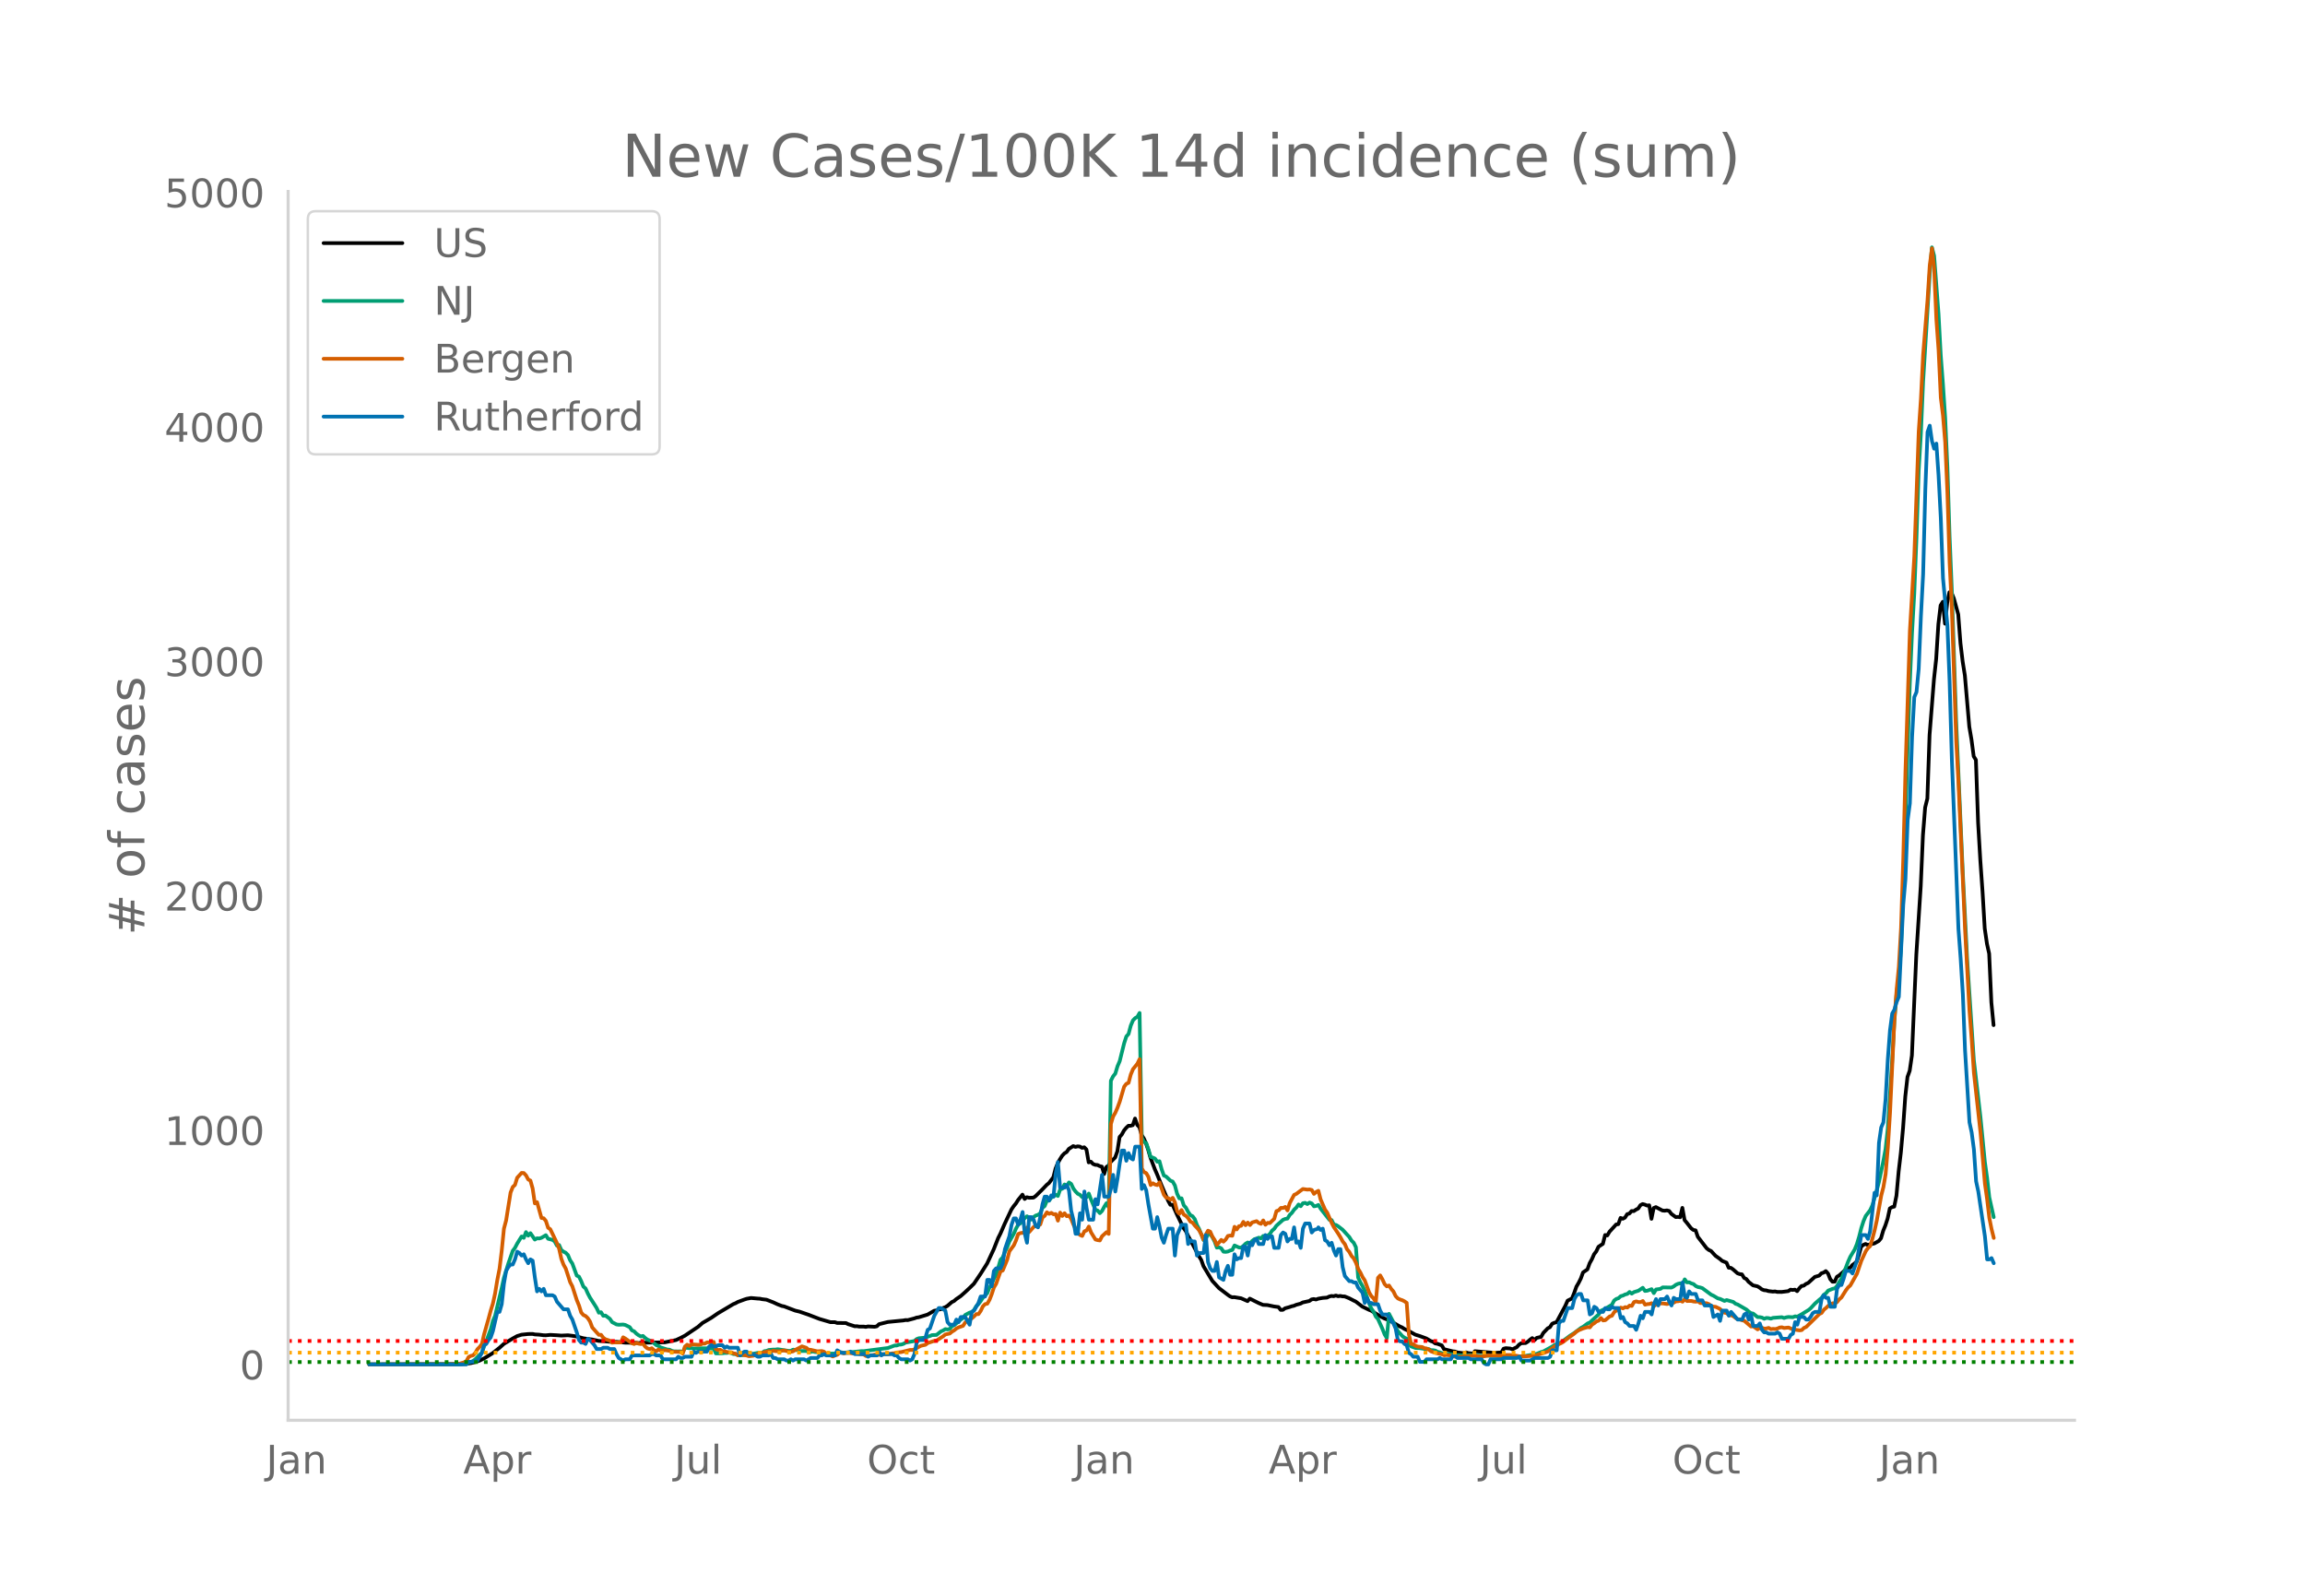 <svg height="864" viewBox="0 0 936 648" width="1248" xmlns="http://www.w3.org/2000/svg" xmlns:xlink="http://www.w3.org/1999/xlink"><defs><style>*{stroke-linecap:butt;stroke-linejoin:round}</style></defs><g id="figure_1"><path d="M0 648h936V0H0z" style="fill:#fff" id="patch_1"/><g id="axes_1"><path d="M117 576.72h725.4V77.76H117z" style="fill:none" id="patch_2"/><path clip-path="url(#p33e2cd07bf)" d="m149.973 554.04 36.736-.102 2.688-.136 1.792-.275 1.792-.43 1.792-.592 1.792-.898 1.792-1.078 1.792-1.113 2.688-2.125 1.792-1.604 1.792-1.089 1.792-1.076 1.792-.981 1.792-.56 2.688-.277 1.792-.032.896.195 1.792.11 1.792.226.896.027 1.792-.173 2.688.146 1.792.137 2.688-.126 1.792.21 1.792.28 2.688.726 2.688.387.896.098 2.688.6 1.792.083 2.688.233 1.792.084.896-.043 3.583.346 4.48.053.896.12.896-.143 9.856-.183 4.48-.914 1.792-.827 1.792-.931 5.376-3.614 1.792-1.56 3.584-2.096 2.688-1.852 6.272-3.72.896-.361.896-.508 2.688-.988.896-.293 1.792-.33 2.688.246.896.045.896.196 1.792.216 2.688 1.033 1.792.827 1.792.693.896.166 4.48 1.705 1.792.427 3.584 1.232 4.48 1.724 4.48 1.31 1.792.006.896.306 3.584.049.896.442 2.688.863.896-.029.896.16 1.792-.01.896.141.896-.198 2.688.138.896-.185.896-.864 3.584-.893 4.48-.444 1.792-.168.896-.173.896.037 2.688-.707.896-.325.896-.127 3.584-1.096 2.688-1.555.896-.144.896-.372.896-.088.896-.514.896-.325.896-.544 1.792-1.545.896-.433.896-.772 1.792-1.219 1.792-1.587 1.792-1.675 1.792-1.751 2.688-3.99 2.688-4.26 2.688-5.782 1.792-4.537.896-1.77 1.792-4.11 2.688-5.697.896-1.334.896-1.084.896-1.426 1.792-2.2.896 1.76.896-.706.896.221 1.792-.059.896-.655 2.688-2.658 1.792-1.882.896-.722 1.792-2.349.896-3.545.896-2.166.896-1.627.896-1.395.896-.964.896-.549.896-1.266 1.792-1.154.896.342.896-.232.896.088.896.524.896-.234.896.92.896 5.209.896-.271.896.932.896.344.896.062.896.46.896.194.896 3.015.896-2.834.896-.634.896-1.46 1.792-1.785.896-2.518.896-5.796.896-1.017.896-1.63.896-1.082.896-.84.896-.01.896-.247.896-2.686.896 2.593.896.92.896 3.21.896 1.394.896 2.044.896 2.606.896 3.167 1.792 4.717.896 2.022 1.792 4.435 2.688 6.293.896 1.633.896-.021 1.792 3.973 2.688 5.507.896 1.23.896 1.844 1.792 3.336 2.688 5.066.896 1.45.896 2.512 3.584 5.977 2.688 2.924 3.584 2.736.896.637.896.374.896-.042 1.792.303.896.131 2.688 1.177.896-1.017 3.584 1.789 1.792.755 1.792.076 2.688.568 1.792.233.896 1.154.896-.025.896-.63 1.792-.494.896-.323.896-.19.896-.393 1.792-.485.896-.485 2.688-.589.896-.634.896-.152.896.198.896-.33 1.792-.322 1.792-.135.896-.438.896-.227.896.102.896-.283.896.297.896-.132.896.183.896.028 1.792.72 1.792.93.896.417 2.688 2.059 2.688 1.307.896.34 3.584 2.226 1.792.96 1.792.639 4.48 2.597.896.375.896.601 1.792.842 2.688 1.505 1.792.555 2.688.985 1.792 1.057.896.27.896.687.896.153 1.792.64.896 1.538 3.584.89.896.08.896.346 1.792.246.896.019.896-.28.896.311.896.071.896.211.896-1.064 8.064.69 1.792-.125.896-.045.896-1.53.896-.225 1.792.137.896.326 1.792-.884.896-1.002.896-.59 1.792-.071.896-.575.896-.79.896-.641.896.84.896-.923 1.792-.422.896-1.583 1.792-1.874.896-.472.896-1.384.896-.401.896-.24 3.584-6.692.896-2.043 1.792-.903.896-2.233.896-2.558.896-1.524.896-1.783.896-2.473 1.792-1.24.896-2.483.896-1.603.896-2.048.896-1.172.896-1.877 1.792-1.19.896-3.577.896.174.896-1.516 2.688-2.938.896-.13.896-2.537.896.345.896-.446.896-1.422.896-.247.896-1.028.896.048.896-.607.896-.462.896-1.346.896-.462.896.236.896.387.896-.112.896 5.487.896-4.378.896-.385 2.688 1.396.896.075.896-.135.896.22.896 1.183 1.792 1.315.896-.062.896.13.896-3.805.896 4.964.896 1.064 1.792 2.292.896.648.896.154.896 2.618 3.584 4.666.896.695.896.41 1.792 1.938 1.792 1.276.896.785 1.792.739.896 2.062.896.051.896.637 1.792 1.58.896.31.895.106.896 1.47.896.432.896 1.14 1.792 1.424 1.792.39.896.526.896.7.896.349.896.08.896.286 1.792.215.896-.074.896.195 1.792.019 2.688-.336.896-.606.896.129.896-.131.896.626.896-1.178.896-.928.896-.137.896-.698.896-.392 2.688-2.453 1.792-.534.896-.941.896-.284.896-.604.896.978.896 2.258.896 1.065.896-.01.896-1.963.896-.546 1.792-1.549.896-.974.896-.495.896-.093.896-1.118.896-.616.896-.845.896-2.687.896-3.293.896-.774.896-.36.896.39 2.688-.613 1.792-.998.896-1.1.896-3.058.896-2.189.896-2.745.896-4.11.896-.547.896-.203.896-4.448.896-9.88.896-7.652.896-9.971.896-12.725.896-7.987.896-2.506.896-6.211 1.792-40.966 1.792-27.679.896-20.773.896-11.25.896-3.643.896-25.825 1.792-22.635.896-8.247.896-14.117.896-7.604.896-1.484.896 8.9.896-8.482.896-4.29.896.317.896 2.17 1.792 6.518.896 11.654.896 7.512.896 5.63 1.792 20.806.896 5.253.896 6.779.896 1.452.896 25.583.896 15.263.896 12.648.896 14.94.896 6.201.896 4.03.896 19.84.896 9.19h0" style="fill:none;stroke:#000;stroke-linecap:round;stroke-width:1.5" id="line2d_1"/><path clip-path="url(#p33e2cd07bf)" d="m149.973 554.04 36.736-.105 2.688-.352.896-.329.896-.17.896-.471.896-.618 1.792-1.877.896-.77.896-2.646.896-2.066 1.792-4.836.896-3.4.896-2.109 2.688-11.329.896-4.06 1.792-5.85 1.792-5.132.896-1.196.896-1.727 1.792-2.895.896.553.896-2.336.896 1.45.896-1.02 1.792 2.605.896-.536.896.086.896-.274 1.792-1.062.896 1.451 1.792.45.896.626.896 1.685.896-.216.896 2.035.896.656.896.456.896.915.896 2.122.896 1.347 1.792 4.887.896.416.896 1.818.896 2.216.896.79.896 2.004.896 1.705 1.792 2.766.896 1.44.896 1.909.896-.193.896 1.447.896-.096 1.792 1.333.896 1.336 1.792.934.896.135 1.791-.096.896.184 1.792.888.896 1.32.896.372.896.925.896.654.896.473.896-.184.896.834.896.649 1.792.736 1.792 1.498.896.346.896.602 2.688.858.896.062.896.447.896.235 1.792.024.896-.021.896.42.896-1.809.896-.043.896.163.896-.035.896.141 1.792-.06 3.584-.04 1.792.125.896-.1.896 2.064 1.792-.013.896-.032.896-.143.896.002.896-.138.896.221.896.36.896.03.896.43 1.792.002 3.584-.403 2.688-.515 1.792-.018.896-.686.896-.114.896-.377 1.792-.157h.896l.896-.142 1.792.26 2.688.42.896-.025.896-.485 1.792.227.896.33 1.792-.025.896.017.896.294.896.075.896-.173.896.21.896.036 1.792.38.896.374.896.227.896-.076.896-.298 2.688-.026.896-.298.896-.17.896.218 1.792-.29.896.027 4.48-.463.896.016 9.856-1.282 2.688-.994.896-.021.896-.341.896-.048.896-.271.896-.521 3.584-.639.896-.787.896-.34 1.792-.178.896.096.896-.57.896-.248.896-.382 1.792-.061 1.792-1.426.896-.384.896-.559.896.146.896-.193.896-1.12.896-.405 2.688-2.29.896-.62.896-1.25 1.792-.961.896-.189.896-.896.896-1.514.896-.858.896-1.196.896-1.385 1.792-1.85.896-2.283.896-1.495.896-2.08.896-1.524 1.792-6.2.896-.911.896-2.36.896-1.727.896-2.379 1.792-3.142.896-2.095.896-1.632.896-.534 1.792-2.116.896-.748.896.59.896.75.896-1.041.896-.622.896-.267.896-.655.896-2.183.896-.702.896-2.21.896.02.896-1.287.896-.433.896-.694.896.477.896-2.612.896-.338.896-1.723.896.686.896-1.499.896.577.896 1.894.896 1.214.896.916.896.42.896.936.896-.371.896.446.896-1.511.896 2.401 1.792 4.167.896.331.896 1.054.896-.902.896-1.72.896-1.414.896 1.613.896-51.356.896-1.78.896-1.118.896-2.974.896-2.102 1.792-7.22.896-2.78.896-.995.896-3.387.896-2.139.896-.926.896-.523.896-1.57.896 50.624.896 1.755.896.442.896 2.606.896 3.023.896.282.896.4.896 1.28.896-.204.896 3.288.896 2.514.896.407 1.792 1.685.896.363.896 1.583.896 3.352.896 1.885.896-.03.896 2.827.896 1.007.896 1.696.896 1.285.896.471.896 1.168.896 2.416.896 1.626 1.792 4.49.896-.518.896-1.927.896.014.896 1.267.896 1.75.896 2.465.896-.153.896.449.896 1.342.896.086.896-.147.896-.405.896-.238.896-1.818 1.792.816.896.09.896-.7.896-.904.896-.524.896.426.896-1.038.896-.704.896-.256.896-.372.896.287.896-.986.896.343.896-.458.896-.666.896-1.37.896-.744.896-1.272 2.688-2.4.896-.344.896-.14.896-1.481.896-.857.896-1.28.896-.857.896-1.238.896.69.896-1.218.896-.146.896.497.896-.604.896.343.896 1.17.896-.156.896-.416.896 1.507 3.584 4.554.896.112.896 1.811.896.159.896.56 1.792 1.394 2.688 2.937.896 1.457.896.874.896 1.814.896 12.304.896 1.961.896 1.557.896 1.794 1.792 5.205.896 2.09.896 1.287.896 1.966.896 1.014 1.792 3.948.896 2.286.896 1.452.896-9.813 1.792 3.416.896 1.946.896 1.644 1.792 2.006.896.681.896.385.896 2.234.896.913 1.792.63 1.792.094 1.792.281 1.792.098.896.419.896.025.896.161.896.522.896.184 1.792.684 2.688.007 1.792.434 1.792.047 2.688.012 1.792-.108 2.688.235 2.688.103.896-.09.896.075 1.792-.067 4.48.294 1.792-.027 4.48.096 1.792-.132 4.48-.792.896-.197 1.792-.723.896-.243 1.792-.985 1.792-.993.896-.59 1.792-.663.896-.462 2.688-1.97.896-.679 1.792-1.142 2.688-2.043.896-.468 1.792-1.34.896-.365 1.792-1.686 1.792-1.61.896-1.48 1.792-.828 2.688-1.62.896-1.707.896-.664.896-.301.896-.818.896-.244.896-.458.896-.214.896-.802.896.676.896-.618 1.792-.547 1.792-1.207.896 1.291.896-.096 1.792-.634.896 1.611.896-1.484 1.792-.244.896-.6 3.584.068.896-.446.896-.685.896-.401.896-.21.896.352.896-1.94.896 1.228.896-.045.896.46.896.278.896.79.896.413.896.161.896.298 3.584 2.652.896.404 1.792 1.09.896.2 1.792.828.896-.346 2.688.752.896.739.896.31 3.583 2.069.896.8.896.639.896.175 1.792 1.43.896.011.896.181.896.49.896-.35.896.082.896.238.896-.342 3.584-.277.896.344.896-.282.896-.15 1.792.108.896-.374.896.152 1.792-.99 2.688-1.661.896-.697 1.792-1.954 1.792-1.577.896-.74.896-1.26.896-.612.896-1.101 1.792-.724.896-.18.896-.942.896-1.62.896-1.33 1.792-4.514.896-2.374.896-2.03 1.792-2.953.896-2.197.896-2.964.896-3.557.896-2.793.896-2.115 1.792-2.34.896-1.93 1.792-6.103.896-3.462 1.792-8.525.896-4.87.896-8.196 1.792-27.845.896-15.952.896-11.057.896-6.915.896-11.614.896-23.024 1.792-58.17.896-26.52.896-20.477.896-15.698.896-22.634.896-27.198.896-15.156.896-20.92 2.688-43.829.896-10.904.896 3.427 1.792 23.704.896 16.645.896 11.796.896 13.573.896 19.817.896 28.261.896 21.638 1.792 53.963 2.688 61.32 1.792 35.468 2.688 40.444 2.688 23.147 1.792 18.245.896 6.39.896 7.9 1.792 8.062h0" style="fill:none;stroke:#009e73;stroke-linecap:round;stroke-width:1.5" id="line2d_2"/><path clip-path="url(#p33e2cd07bf)" d="m149.973 554.04 32.256-.071 4.48-.256 1.792-.53.896-.49.896-1.665.896-.45.896-.204.896-.96.896-1.541.896-.92.896-1.163.896-3.932 1.792-6.27.896-3.369.896-2.9.896-4.125.896-5.473.896-4.503.896-7.372.896-8.925.896-3.39 1.792-11.252.896-2.277.896-.837.896-2.92 1.792-1.961.896.05.896.95.896 1.665.896.45.896 3.195.896 6.065.896-.5 1.792 6.423.896.112.896 1.082.896 2.768.896.602 1.792 3.717.896 1.91.896 2.317.896 4.054.896 2.39.896 1.592 1.792 5.514.896 1.705 1.792 5.555.896 2.185.896 2.86.896 1.04.896.41.896.857.896 1.389.896 2.389 1.792 2.022.896.98.896-.01.896 1.174.896.653 1.792.552.896.817.896-.113 2.688.02.895-2.092.896.51 2.688 1.89.896.326.896-.48.896.337.896.153.896-.143.896 1.185.896.725.896.275.896-.347.896.848.896.418.896-.755.896.49h.896l.896-.225 1.792.276.896.378 3.584.081.896.674.896-2.869.896-.745.896.52.896-.674 2.688.194.896-.06.896-.41.896-.01.896-.5.896-.03.896.112.896-.286.896 2.89.896.418.896-.092.896.562.896.01.896.327 1.792.102.896.429.896.174.896.633.896-.245.896.03 1.792.307.896.275 1.792-.204 2.688-1.072.896.02.896-.449.896-.092.896-.265.896.234.896-.398.896.164 1.792.081.896-.275.896-.092 1.792.46.896.101.896-.204.896-.592 1.792-.899.896-.52 1.792.582.896.776.896.04 2.688.623 1.792-.112.896.235.896 1 .896.164 1.792.786.896-.398.896-.266.896-.806.896-.072.896.317.896-.235.896-.02 1.792.255 1.792-.153.896.367 1.792.204.896.623.896-.05.896-.246.896-.04.896-.235.896.102.896-.01.896-.266 2.688.02 1.792-.347.896-.04.896-.307 1.792-.163 3.584-.868.896.01.896-.255 1.792-1.021.896-.45 1.792-.388.896-.694 2.688-.899.896-.112 2.688-1.746.896-.735 1.792-.388.896-.746.896-.54.896-.746.896-.46 1.792-.612.896-1.369 1.792-1.245.896-.45.896-.765.896-.95.896.01.896-1.276.896-1.869.896-.929.896-.153.896-1.573.896-2.267.896-2.767.896-1.46 1.792-5.064.896-.358 1.792-4.34.896-3.44 1.792-2.42.896-1.981.896-2.635.896-.357 1.792-.266.896-2.001.896 1.807 1.792-2.042.896-.664.896.235.896-.592.896-2.798.896-.704.896-1.42.896.613.896-.398.896.572.896-.082.896 2.675.896-3.257.896 1.348.896-1.103.896 1.215.896-.266.896 1.359.896 2.256 1.792 3.42.896.848.896.388.896-1.878.896-.368.896-1.562.896 2.358 1.792 2.9.896.256.896.132.896-1.725 1.792-1.634.896.694.896-44.642.896-3.022.896-1.542.896-2.053.896-2.45 1.792-6.076.896-1.164.896-.388.896-3.38.896-2.164 1.792-2.237.896-1.838.896 44.336.896 1.522.896.418.896 1.552.896 3.278.896-.704.896.5.896.235.896-1.103 1.792 5.014.896 1.164.896.224.896.644.896-.766.896 1.848.896 3.584.896 1.031.896-1.51.896 1.827.896.541.896.899.896 1.44.896.387.896 1.195.896.909.896 1.072.896 1.654.896 2.134.896-2.113.896-1.583.896.439.896 2.022.896 1.337.896 2.053 1.792-2.094.896.715.896-.858.896-1.47.896-.153.896.082.896-3.635.896 1.072.896-1.318.896-.163.896-1.603.896 1.358.896-1.062.896 1 .896-1.061 1.792-.52.896.734.896.368.896-1.389.896 1.756.896-.786.896.092 1.792-1.715.896-3.145.896-.307.896-.99.896.02.896-.418.896 1.419.896-2.971 1.792-3.34.896-.398 1.792-1.358.896-.633 1.792.256.896-.072.896.225.896 1.582.896-.776.896-.48.896 3.503 1.792 4.125.896 1.256 1.792 4.135.896 1.716 1.792 2.675.896 1.46.896 1.675.896 1.123.896 2.093.896 1.052.896 1.644.896.98.896 1.757.896 2.47.896 1.481.896 1.869.896 1.358 1.792 4.911.896 1.501.896.899.896 1.603.896-9.935.896-.99.896 1.592.896 1.95.896.91.896-.338.896 1.389.896 1.031.896 1.88.896.928.896.43.896.295.896.45.896.633.896 12.804.896 3.86.896.153.896.623.896.327 1.792.153.896.46.896.132.896.429.896.725 1.792.653 2.688.562.896.408.896-.132 1.792.214 1.792.49.896.082 3.584-.204.896-.215 2.688-.122.896.275 1.792.133 1.792-.306.896-.174.896.072 1.792-.03 1.792.101 1.792-.306 3.584.01 2.688.51 1.792.062 2.688-.174 1.792-.214 3.584-.98 1.792-.674.896-.592 1.792-1.46.896-.338.896-.592.896-.388.896-.541 1.792-1.41 2.688-1.95.896-.827.896-.52 1.792-.735 1.792-.511.896.102.896-1.133.896-.552.896-.745.896-.296.896-1.072.896.98.896-.102 1.792-1.532.896-.265.896-1.44.896-.684.896-.5.896-.685.896.307.896-.5.896.163.896-.797.896.153.896-1.572.896-.296.896.286.896.01.896-.44.896 1.492.896-.215.896-.071.896-.307.896 1.256.896-.806 1.792-.358.896-.02 1.792.265.896-.316.896-.03.896-.225.896-.5.896-.062.896-.204.896.378.896-1.032.896.756 1.792-.01.896.214.896.082.896-.174.896.715 1.792.04.896.062.896.378.896.766.896.224.896.072 1.792.868.896 1.062.896.439.896.214.896.715.896.122.896.388.896.705.896.541.896.051.895.358.896.224 2.688 2.308.896-.082 1.792 1.246.896-.541.896-.123.896.388.896-.092.896-.234.896.52.896-.122.896.081.896-.224.896-.409.896-.092.896.297 1.792-.194 1.792.755 2.688.398.896-.122.896-.868.896-.398 5.376-5.27.896-.428.896-1.297.896-.715.896-.867 1.792-1.042.896.02.896-.51.896-1.113.896-.786 1.792-2.86.896-1.184.896-.796 2.688-4.759 1.792-5.268 1.792-3.89.896-1.267.896-.817.896-2.93.896-3.41.896-4.034 1.792-10.068.896-3.503.896-5.299.896-10.589.896-14.346 1.792-38.087.896-11.988.896-9.19.896-15.806.896-28.202.896-35.616 1.792-56.773 1.792-30.112 1.792-50.748.896-13.336.896-17.828 1.792-22.383.896-14.03.896-6.892.896 8.465.896 20.412.896 12.457.896 19.32.896 7.249.896 10.854.896 20.412.896 28.53.896 18.215 1.792 54.241.896 16.552 2.688 60.01 1.792 32.9.896 11.63.896 13.478 2.688 24.394 1.792 20.728.896 6.361.896 7.577.896 4.493.896 3.594h0" style="fill:none;stroke:#d55e00;stroke-linecap:round;stroke-width:1.5" id="line2d_3"/><path clip-path="url(#p33e2cd07bf)" d="M149.973 554.04h39.424l.896-1.04h1.792l.896-.52h.896l1.792-3.12.896-3.12.896-.521.896-1.56.896-1.04.896-2.6 1.792-7.801h.896l.896-3.12.896-8.322.896-5.2.896-1.56.896-1.04h.896l.896-2.08.896-3.121.896.52.896 1.04.896-.52.896 2.08.896 1.56.896-1.56.896.52.896 6.76.896 5.722.896-1.04.896 1.04.896-1.04.896 2.6h2.688l.896.52.896 2.08 2.688 3.12h1.792l.896 2.6.896 1.56 1.792 5.202.896 3.12.896 1.04h.896l.896.52.896-2.08.896.52 1.792 2.08.896 1.56h1.792l.896-.52h1.792l.896.52h1.792l.896 2.08.896 1.56 1.791 1.04.896-.52h1.792l.896-1.56h7.168l.896-.52h.896l.896.52h1.792l.896 1.56h5.376l.896-1.04.896.52h.896l.896-.52h2.688l.896-2.08.896.52.896-.52h3.584l.896-2.08.896-.52.896.52h.896l.896-.52h1.792l.896 1.04.896-.52.896.52h3.584l.896 3.12.896-1.04.896-.52h.896l.896 1.04h1.792l1.792 1.04h.896l.896-.52h2.688l.896-.52.896 1.56h.896l.896.52h2.688l.896.52h.896l.896-.52.896.52.896-.52h3.584l.896.52 1.792-1.04h2.688l.896-1.04h.896l.896-.52.896.52h3.584l.896-2.08 1.792 1.04h2.688l.896-.52 1.792 1.04h4.48l.896 1.04.896-.52h2.688l.896-1.56.896 1.56.896-.52h3.584l.896.52h.896l.896 1.04.896.52h2.688l.896.52.896-.52.896-2.08.896-4.68.896-1.04h1.792l.896-1.04.896-3.12.896-.52 1.792-5.201 1.792-3.12h.896l1.792 1.04.896 4.68.896 1.04h1.792l.896-2.08.896 1.04.896-2.08h1.792l1.792 3.12.896-5.2.896-.52 1.792-3.12.896-2.601h1.792l.896-6.76h.896l.896 2.6.896-6.241.896-1.04h1.792l.896-2.08.896-5.721 1.792-5.201.896-4.68.896-2.6h.896l.896 2.6.896-2.08.896-3.121.896 8.84.896 3.641.896-10.4h.896l.896 1.04.896 2.6.896.52.896-4.16.896-5.201.896-3.12h.896l.896 1.56.896-2.08.896.52.896-9.362.896-4.68.896 10.4h1.792l.896-1.04.896 2.08.896 8.322.896 3.64.896 5.72h.896l.896-8.32.896 2.6.896-11.441.896 6.76.896 4.681h1.792l.896-8.32.896 2.08 1.792-11.962.896 8.841h1.792l.896-3.12.896-5.72.896 6.76.896-5.2.896-6.241.896-5.201h.896l.896 4.16.896-3.12.896 2.08.896.52.896-5.2h1.792l.896 17.162.896-1.56.896 2.08.896 5.72 1.792 9.882h.896l.896-4.68.896 3.64.896 4.68.896 2.08.896-3.12.896-2.6h1.792l.896 10.92.896-8.32 1.792-4.16h1.792l.896 7.8.896-1.56.896.52h.896l.896 5.72.896-1.04h1.792l.896-7.28.896 10.921.896 2.6.896 1.04h.896l.896-3.64.896 6.24 1.792 1.041.896-3.64.896-2.08.896 3.64h.896l.896-8.321.896 2.08.896-.52h.896l.896-4.68h.896l.896 3.64.896-5.2.896 1.04.896-2.08.896-.52.896 2.08h1.792l.896-3.641.896 1.56.896-1.04h.896l.896 4.68h1.792l.896-5.2.896-1.04.896.52.896 3.12.896-1.04h.896l.896-4.68.896 6.24.896-.52.896 2.6.896-7.8.896-2.08h1.792l.896 3.64.896-1.04 1.792-.52v-.52l.896 1.04.896-.52.896 4.68.896.52.896 1.56.896-1.04.896 3.12.896 2.08.896-2.6h.896l.896 7.281.896 3.64 1.792 2.081h.896l.896.52h.896l.896 2.08 1.792 2.08.896 4.161.896-2.08.896 2.08h.896l.896.52h1.792l.896 2.6.896 1.56h1.792l.896 1.04.896 1.561.896 1.04.896 2.08.896 4.68.896.52h.896l.896 1.041.896.52.896 3.12.896.52.896 1.04h1.792l.896 2.08h1.792l.896-1.04h4.48l.896-.52.896.52h3.584l.896-1.56h.896l.896 1.04h4.48l.896.52h4.48l.896 1.56.896.521h.896l.896-2.08h4.48l.896-.52h5.376l.896-.52.896 1.56h3.584l1.792-1.04h5.376l.896-.52.896-2.6h1.792l.896-10.922.896-1.04h.896l1.792-5.2h1.792l.896-3.641.896-1.56.896-.52h.896l.896 2.6h1.792l.896 5.72.896-.52.896-2.6.896.52.896 1.56h1.792l.896-1.56.896.52h.896l.896-1.04.896.52h1.792l.896 4.16.896-.52.896 2.081.896.52.896 1.04h1.792l.896 1.56.896-2.6.896-3.12.896 1.04.896-2.6h1.792l.896 1.04.896-4.16.896-2.081.896 2.6.896-2.6h1.792l.896-1.04.896 2.08.896 1.56.896-3.12.896.52h1.792l.896-6.76.896 5.72.896.52.896-2.6.896 1.04h1.792l.896 2.6h1.792l.896 2.08h2.688l.896 4.68 1.792-1.04.896 2.601.896-4.16h1.792l.896 2.08.896-1.56 2.688 3.12h1.791l.896-2.08.896-.52.896 2.6.896-2.08.896 4.68h1.792l.896-1.04.896 2.6.896 1.04h.896l.896.52h2.688l.896-.52.896.52.896 2.08h2.688l.896-1.56.896-.52.896-4.68.896 1.04.896-3.12h1.792l.896 1.04h.896l.896-1.04.896-1.56.896-.52h1.792l.896-5.201.896-1.56.896 1.04h.896l.896 3.64h1.792l.896-7.28.896-1.56h.896l.896-2.601.896-3.12h1.792l.896 1.04 1.792-5.2 1.792-10.402h1.792l.896 1.56.896-3.12 1.792-15.602.896 1.04.896-21.322.896-6.241.896-2.08.896-9.361.896-16.122.896-11.962.896-6.76.896-1.56.896-3.12.896-2.081 1.792-37.444.896-10.402.896-23.922.896-6.761.896-27.043.896-16.122.896-2.08.896-9.361.896-21.323.896-17.162.896-34.324.896-23.403.896-2.6.896 6.24.896 3.121.896-2.08.896 13.002.896 17.161.896 24.443 1.792 19.242.896 22.883.896 31.204 1.792 45.765.896 23.403.896 11.961.896 14.562.896 22.882 1.792 29.124.896 4.16.896 6.761.896 13.001.896 4.16 2.688 18.203.896 9.361h.896l.896-.52.896 2.08h0" style="fill:none;stroke:#0072b2;stroke-linecap:round;stroke-width:1.5" id="line2d_4"/><path clip-path="url(#p33e2cd07bf)" d="M117 553.088h725.4" style="fill:none;stroke:green;stroke-dasharray:1.5,2.475;stroke-dashoffset:0;stroke-width:1.5" id="line2d_5"/><path clip-path="url(#p33e2cd07bf)" d="M117 549.28h725.4" style="fill:none;stroke:orange;stroke-dasharray:1.5,2.475;stroke-dashoffset:0;stroke-width:1.5" id="line2d_6"/><path clip-path="url(#p33e2cd07bf)" d="M117 544.521h725.4" style="fill:none;stroke:red;stroke-dasharray:1.5,2.475;stroke-dashoffset:0;stroke-width:1.5" id="line2d_7"/><path d="M117 576.72V77.76" style="fill:none;stroke:#d3d3d3;stroke-linecap:square;stroke-linejoin:miter;stroke-width:1.25" id="patch_3"/><path d="M117 576.72h725.4" style="fill:none;stroke:#d3d3d3;stroke-linecap:square;stroke-linejoin:miter;stroke-width:1.25" id="patch_4"/><g id="matplotlib.axis_1"><g id="xtick_1"><g style="fill:#696969" transform="matrix(.16 0 0 -.16 108.072 598.378)" id="text_1"><defs><path d="M9.813 72.906h9.859V5.078q0-13.187-5-19.14-5-5.954-16.094-5.954h-3.75v8.297h3.078q6.531 0 9.219 3.672Q9.813-4.39 9.813 5.078z" id="DejaVuSans-74"/><path d="M34.281 27.484q-10.89 0-15.093-2.484-4.204-2.484-4.204-8.5 0-4.781 3.157-7.594 3.156-2.797 8.562-2.797 7.485 0 12 5.297 4.516 5.297 4.516 14.078v2zm17.922 3.72V0H43.22v8.297Q40.14 3.328 35.547.953q-4.594-2.375-11.234-2.375-8.391 0-13.36 4.719Q6 8.016 6 15.922q0 9.219 6.172 13.906 6.187 4.688 18.437 4.688h12.61v.89q0 6.203-4.078 9.594-4.078 3.39-11.453 3.39-4.688 0-9.141-1.124-4.438-1.125-8.531-3.375v8.312q4.921 1.906 9.562 2.844 4.64.953 9.031.953 11.875 0 17.735-6.156 5.86-6.14 5.86-18.64z" id="DejaVuSans-97"/><path d="M54.89 33.016V0h-8.984v32.719q0 7.765-3.031 11.61-3.031 3.858-9.078 3.858-7.281 0-11.484-4.64-4.204-4.625-4.204-12.64V0H9.08v54.688h9.03v-8.5q3.235 4.937 7.594 7.374Q30.078 56 35.797 56q9.422 0 14.25-5.828 4.844-5.828 4.844-17.156z" id="DejaVuSans-110"/></defs><use xlink:href="#DejaVuSans-74"/><use x="29.492" xlink:href="#DejaVuSans-97"/><use x="90.771" xlink:href="#DejaVuSans-110"/></g></g><g id="xtick_2"><g style="fill:#696969" transform="matrix(.16 0 0 -.16 188.1 598.378)" id="text_2"><defs><path d="M34.188 63.188 20.797 26.906h26.812zm-5.579 9.718h11.188L67.578 0h-10.25l-6.64 18.703h-32.86L11.188 0H.78z" id="DejaVuSans-65"/><path d="M18.11 8.203v-29H9.077v75.484h9.031v-8.296q2.844 4.875 7.157 7.234Q29.594 56 35.594 56q9.968 0 16.187-7.906 6.235-7.907 6.235-20.797T51.78 6.484q-6.218-7.906-16.187-7.906-6 0-10.328 2.375-4.313 2.375-7.157 7.25zm30.578 19.094q0 9.906-4.079 15.547-4.078 5.64-11.203 5.64-7.14 0-11.218-5.64-4.079-5.64-4.079-15.547 0-9.906 4.078-15.547 4.079-5.64 11.22-5.64 7.124 0 11.202 5.64t4.078 15.547z" id="DejaVuSans-112"/><path d="M41.11 46.297q-1.516.875-3.297 1.281Q36.03 48 33.89 48q-7.625 0-11.703-4.953-4.079-4.953-4.079-14.234V0H9.08v54.688h9.03v-8.5q2.844 4.984 7.375 7.39Q30.031 56 36.531 56q.922 0 2.047-.125 1.125-.11 2.484-.36z" id="DejaVuSans-114"/></defs><use xlink:href="#DejaVuSans-65"/><use x="68.408" xlink:href="#DejaVuSans-112"/><use x="131.885" xlink:href="#DejaVuSans-114"/></g></g><g id="xtick_3"><g style="fill:#696969" transform="matrix(.16 0 0 -.16 273.824 598.378)" id="text_3"><defs><path d="M8.5 21.578v33.11h8.984V21.922q0-7.766 3.016-11.656 3.031-3.875 9.094-3.875 7.265 0 11.484 4.64 4.234 4.64 4.234 12.656v31h8.985V0h-8.984v8.406Q42.047 3.422 37.718 1q-4.313-2.422-10.032-2.422-9.421 0-14.312 5.86Q8.5 10.296 8.5 21.578zM31.11 56z" id="DejaVuSans-117"/><path d="M9.422 75.984h8.984V0H9.422z" id="DejaVuSans-108"/></defs><use xlink:href="#DejaVuSans-74"/><use x="29.492" xlink:href="#DejaVuSans-117"/><use x="92.871" xlink:href="#DejaVuSans-108"/></g></g><g id="xtick_4"><g style="fill:#696969" transform="matrix(.16 0 0 -.16 352.076 598.378)" id="text_4"><defs><path d="M39.406 66.219q-10.75 0-17.078-8.016-6.312-8-6.312-21.828 0-13.766 6.312-21.781 6.328-8 17.078-8 10.735 0 17.016 8 6.281 8.015 6.281 21.781 0 13.828-6.281 21.828-6.281 8.016-17.016 8.016zm0 8q15.328 0 24.5-10.281 9.188-10.282 9.188-27.563 0-17.234-9.188-27.516-9.172-10.28-24.5-10.28-15.375 0-24.593 10.25-9.204 10.265-9.204 27.546t9.204 27.563q9.218 10.28 24.593 10.28z" id="DejaVuSans-79"/><path d="M48.781 52.594v-8.407q-3.812 2.11-7.64 3.157-3.828 1.047-7.735 1.047-8.75 0-13.593-5.547-4.829-5.532-4.829-15.547 0-10.016 4.829-15.563 4.843-5.53 13.593-5.53 3.907 0 7.735 1.046 3.828 1.047 7.64 3.156V2.094Q45.016.344 40.984-.531q-4.015-.89-8.562-.89-12.36 0-19.64 7.765-7.266 7.765-7.266 20.953 0 13.375 7.343 21.031Q20.22 56 33.016 56q4.14 0 8.093-.86 3.953-.843 7.672-2.546z" id="DejaVuSans-99"/><path d="M18.313 70.219V54.688h18.5v-6.985h-18.5V18.016q0-6.688 1.828-8.594 1.828-1.906 7.453-1.906h9.218V0h-9.218q-10.407 0-14.36 3.875-3.953 3.89-3.953 14.14v29.688H2.687v6.984h6.594V70.22z" id="DejaVuSans-116"/></defs><use xlink:href="#DejaVuSans-79"/><use x="78.711" xlink:href="#DejaVuSans-99"/><use x="133.691" xlink:href="#DejaVuSans-116"/></g></g><g id="xtick_5"><g style="fill:#696969" transform="matrix(.16 0 0 -.16 436.008 598.378)" id="text_5"><use xlink:href="#DejaVuSans-74"/><use x="29.492" xlink:href="#DejaVuSans-97"/><use x="90.771" xlink:href="#DejaVuSans-110"/></g></g><g id="xtick_6"><g style="fill:#696969" transform="matrix(.16 0 0 -.16 515.14 598.378)" id="text_6"><use xlink:href="#DejaVuSans-65"/><use x="68.408" xlink:href="#DejaVuSans-112"/><use x="131.885" xlink:href="#DejaVuSans-114"/></g></g><g id="xtick_7"><g style="fill:#696969" transform="matrix(.16 0 0 -.16 600.863 598.378)" id="text_7"><use xlink:href="#DejaVuSans-74"/><use x="29.492" xlink:href="#DejaVuSans-117"/><use x="92.871" xlink:href="#DejaVuSans-108"/></g></g><g id="xtick_8"><g style="fill:#696969" transform="matrix(.16 0 0 -.16 679.115 598.378)" id="text_8"><use xlink:href="#DejaVuSans-79"/><use x="78.711" xlink:href="#DejaVuSans-99"/><use x="133.691" xlink:href="#DejaVuSans-116"/></g></g><g id="xtick_9"><g style="fill:#696969" transform="matrix(.16 0 0 -.16 763.047 598.378)" id="text_9"><use xlink:href="#DejaVuSans-74"/><use x="29.492" xlink:href="#DejaVuSans-97"/><use x="90.771" xlink:href="#DejaVuSans-110"/></g></g></g><g id="matplotlib.axis_2"><g id="ytick_1"><g style="fill:#696969" transform="matrix(.16 0 0 -.16 97.32 560.119)" id="text_10"><defs><path d="M31.781 66.406q-7.61 0-11.453-7.5Q16.5 51.422 16.5 36.375q0-14.984 3.828-22.484 3.844-7.5 11.453-7.5 7.672 0 11.5 7.5 3.844 7.5 3.844 22.484 0 15.047-3.844 22.531-3.828 7.5-11.5 7.5zm0 7.813q12.266 0 18.735-9.703 6.468-9.688 6.468-28.141 0-18.406-6.468-28.11-6.47-9.687-18.735-9.687-12.25 0-18.718 9.688-6.47 9.703-6.47 28.109 0 18.453 6.47 28.14Q19.53 74.22 31.78 74.22z" id="DejaVuSans-48"/></defs><use xlink:href="#DejaVuSans-48"/></g></g><g id="ytick_2"><g style="fill:#696969" transform="matrix(.16 0 0 -.16 66.78 464.932)" id="text_11"><defs><path d="M12.406 8.297h16.11v55.625l-17.532-3.516v8.985l17.438 3.515h9.86V8.296H54.39V0H12.406z" id="DejaVuSans-49"/></defs><use xlink:href="#DejaVuSans-49"/><use x="63.623" xlink:href="#DejaVuSans-48"/><use x="127.246" xlink:href="#DejaVuSans-48"/><use x="190.869" xlink:href="#DejaVuSans-48"/></g></g><g id="ytick_3"><g style="fill:#696969" transform="matrix(.16 0 0 -.16 66.78 369.746)" id="text_12"><defs><path d="M19.188 8.297h34.421V0H7.33v8.297q5.609 5.812 15.296 15.594 9.703 9.797 12.188 12.64 4.734 5.313 6.609 9 1.89 3.688 1.89 7.25 0 5.813-4.078 9.469-4.078 3.672-10.625 3.672-4.64 0-9.797-1.61-5.14-1.609-11-4.89v9.969Q13.767 71.78 18.938 73q5.188 1.219 9.485 1.219 11.328 0 18.062-5.672 6.735-5.656 6.735-15.125 0-4.5-1.688-8.531-1.672-4.016-6.125-9.485-1.218-1.422-7.765-8.187-6.532-6.766-18.453-18.922z" id="DejaVuSans-50"/></defs><use xlink:href="#DejaVuSans-50"/><use x="63.623" xlink:href="#DejaVuSans-48"/><use x="127.246" xlink:href="#DejaVuSans-48"/><use x="190.869" xlink:href="#DejaVuSans-48"/></g></g><g id="ytick_4"><g style="fill:#696969" transform="matrix(.16 0 0 -.16 66.78 274.56)" id="text_13"><defs><path d="M40.578 39.313Q47.656 37.797 51.625 33q3.984-4.781 3.984-11.813 0-10.78-7.422-16.703-7.421-5.906-21.093-5.906-4.578 0-9.438.906-4.86.907-10.031 2.72v9.515q4.094-2.39 8.969-3.61 4.89-1.218 10.218-1.218 9.266 0 14.125 3.656 4.86 3.656 4.86 10.64 0 6.454-4.516 10.079-4.515 3.64-12.562 3.64h-8.5v8.11h8.89q7.266 0 11.125 2.906 3.86 2.906 3.86 8.375 0 5.61-3.985 8.61-3.968 3.015-11.39 3.015-4.063 0-8.703-.89-4.641-.876-10.203-2.72v8.782q5.624 1.562 10.53 2.344 4.907.78 9.25.78 11.235 0 17.766-5.109 6.547-5.093 6.547-13.78 0-6.063-3.468-10.235-3.47-4.172-9.86-5.782z" id="DejaVuSans-51"/></defs><use xlink:href="#DejaVuSans-51"/><use x="63.623" xlink:href="#DejaVuSans-48"/><use x="127.246" xlink:href="#DejaVuSans-48"/><use x="190.869" xlink:href="#DejaVuSans-48"/></g></g><g id="ytick_5"><g style="fill:#696969" transform="matrix(.16 0 0 -.16 66.78 179.373)" id="text_14"><defs><path d="M37.797 64.313 12.89 25.39h24.906zm-2.594 8.593H47.61V25.391h10.407v-8.203H47.609V0h-9.812v17.188H4.89v9.515z" id="DejaVuSans-52"/></defs><use xlink:href="#DejaVuSans-52"/><use x="63.623" xlink:href="#DejaVuSans-48"/><use x="127.246" xlink:href="#DejaVuSans-48"/><use x="190.869" xlink:href="#DejaVuSans-48"/></g></g><g id="ytick_6"><g style="fill:#696969" transform="matrix(.16 0 0 -.16 66.78 84.186)" id="text_15"><defs><path d="M10.797 72.906h38.719v-8.312H19.828v-17.86q2.14.735 4.281 1.094 2.157.36 4.313.36 12.203 0 19.328-6.688 7.14-6.688 7.14-18.11 0-11.765-7.328-18.296-7.328-6.516-20.656-6.516-4.593 0-9.36.781-4.75.782-9.827 2.344v9.922q4.39-2.39 9.078-3.563 4.687-1.171 9.906-1.171 8.453 0 13.375 4.437 4.938 4.438 4.938 12.063 0 7.609-4.938 12.047-4.922 4.453-13.375 4.453-3.953 0-7.89-.875-3.922-.875-8.016-2.735z" id="DejaVuSans-53"/></defs><use xlink:href="#DejaVuSans-53"/><use x="63.623" xlink:href="#DejaVuSans-48"/><use x="127.246" xlink:href="#DejaVuSans-48"/><use x="190.869" xlink:href="#DejaVuSans-48"/></g></g><g style="fill:#696969" transform="matrix(0 -.2 -.2 0 58.62 379.813)" id="text_16"><defs><path d="M51.125 44H36.922l-4.11-16.313h14.313zm-7.328 27.781-5.078-20.265h14.265L58.11 71.78h7.813L60.89 51.516h15.234V44h-17.14l-4-16.313h15.53V20.22H53.079L48 0h-7.813l5.032 20.219H30.906L25.875 0h-7.86l5.079 20.219H7.719v7.468h17.187L29 44H13.281v7.516h17.625l4.985 20.265z" id="DejaVuSans-35"/><path d="M30.61 48.39q-7.22 0-11.422-5.64-4.204-5.64-4.204-15.453 0-9.813 4.172-15.453 4.188-5.64 11.453-5.64 7.188 0 11.375 5.655 4.203 5.672 4.203 15.438 0 9.719-4.203 15.406-4.187 5.688-11.375 5.688zm0 7.61q11.718 0 18.406-7.625 6.703-7.61 6.703-21.078 0-13.422-6.703-21.078-6.688-7.64-18.407-7.64-11.765 0-18.437 7.64-6.656 7.656-6.656 21.078 0 13.469 6.656 21.078Q18.844 56 30.609 56z" id="DejaVuSans-111"/><path d="M37.11 75.984V68.5h-8.594q-4.828 0-6.72-1.953-1.874-1.953-1.874-7.031v-4.828h14.797v-6.985H19.922V0H10.89v47.703H2.297v6.984h8.594V58.5q0 9.125 4.25 13.297 4.25 4.187 13.468 4.187z" id="DejaVuSans-102"/><path d="M44.281 53.078v-8.5q-3.797 1.953-7.906 2.922-4.094.984-8.5.984-6.688 0-10.031-2.047-3.344-2.046-3.344-6.156 0-3.125 2.39-4.906 2.391-1.781 9.626-3.39l3.078-.688q9.562-2.047 13.593-5.781 4.032-3.735 4.032-10.422 0-7.625-6.032-12.078-6.03-4.438-16.578-4.438-4.39 0-9.156.86Q10.688.296 5.422 2v9.281q4.984-2.594 9.812-3.89 4.829-1.282 9.579-1.282 6.343 0 9.75 2.172 3.421 2.172 3.421 6.125 0 3.656-2.468 5.61-2.453 1.953-10.813 3.765l-3.125.735q-8.344 1.75-12.062 5.39-3.704 3.64-3.704 9.985 0 7.718 5.47 11.906Q16.75 56 26.811 56q4.97 0 9.36-.734 4.406-.72 8.11-2.188z" id="DejaVuSans-115"/><path d="M56.203 29.594v-4.39H14.891q.593-9.282 5.593-14.142 5-4.859 13.938-4.859 5.172 0 10.031 1.266 4.86 1.265 9.656 3.812v-8.5Q49.266.734 44.187-.344 39.11-1.422 33.892-1.422q-13.094 0-20.735 7.61-7.64 7.625-7.64 20.625 0 13.421 7.25 21.296Q20.016 56 32.328 56q11.031 0 17.453-7.11 6.422-7.093 6.422-19.296zm-8.984 2.64q-.094 7.36-4.125 11.75-4.032 4.407-10.672 4.407-7.516 0-12.031-4.25-4.516-4.25-5.203-11.97z" id="DejaVuSans-101"/></defs><use xlink:href="#DejaVuSans-35"/><use x="83.789" xlink:href="#DejaVuSans-32"/><use x="115.576" xlink:href="#DejaVuSans-111"/><use x="176.758" xlink:href="#DejaVuSans-102"/><use x="211.963" xlink:href="#DejaVuSans-32"/><use x="243.75" xlink:href="#DejaVuSans-99"/><use x="298.73" xlink:href="#DejaVuSans-97"/><use x="360.01" xlink:href="#DejaVuSans-115"/><use x="412.109" xlink:href="#DejaVuSans-101"/><use x="473.633" xlink:href="#DejaVuSans-115"/></g></g><g style="fill:#696969" transform="matrix(.24 0 0 -.24 252.577 71.76)" id="text_17"><defs><path d="M9.813 72.906h13.28l32.329-60.984v60.984h9.562V0h-13.28L19.39 60.984V0H9.813z" id="DejaVuSans-78"/><path d="M4.203 54.688h8.985l11.234-42.672 11.172 42.672h10.593l11.235-42.672 11.187 42.672h8.985L63.28 0H52.688L40.922 44.828 29.109 0H18.5z" id="DejaVuSans-119"/><path d="M64.406 67.281v-10.39q-4.984 4.64-10.625 6.922-5.64 2.296-11.984 2.296-12.5 0-19.14-7.64-6.641-7.64-6.641-22.094 0-14.406 6.64-22.047 6.64-7.64 19.14-7.64 6.345 0 11.985 2.296 5.64 2.297 10.625 6.938V5.609Q59.234 2.094 53.437.33q-5.78-1.75-12.218-1.75-16.563 0-26.094 10.124-9.516 10.14-9.516 27.672 0 17.578 9.516 27.703 9.531 10.14 26.094 10.14 6.531 0 12.312-1.734 5.797-1.734 10.875-5.203z" id="DejaVuSans-67"/><path d="M25.39 72.906h8.297L8.297-9.28H0z" id="DejaVuSans-47"/><path d="M9.813 72.906h9.859V42.094L52.39 72.906h12.703L28.906 38.922 67.672 0H54.688L19.672 35.11V0h-9.86z" id="DejaVuSans-75"/><path d="M45.406 46.39v29.594h8.985V0h-8.985v8.203Q42.578 3.328 38.25.953q-4.313-2.375-10.375-2.375-9.906 0-16.14 7.906-6.22 7.922-6.22 20.813 0 12.89 6.22 20.797Q17.968 56 27.874 56q6.063 0 10.375-2.375 4.328-2.36 7.156-7.234zm-30.61-19.093q0-9.906 4.079-15.547 4.078-5.64 11.203-5.64 7.125 0 11.219 5.64 4.11 5.64 4.11 15.547 0 9.906-4.11 15.547-4.094 5.64-11.219 5.64-7.125 0-11.203-5.64-4.078-5.64-4.078-15.547z" id="DejaVuSans-100"/><path d="M9.422 54.688h8.984V0H9.422zm0 21.296h8.984v-11.39H9.422z" id="DejaVuSans-105"/><path d="M31 75.875q-6.531-11.219-9.719-22.219-3.172-10.984-3.172-22.265 0-11.266 3.203-22.328Q24.517-2 31-13.188h-7.813Q15.875-1.704 12.235 9.375q-3.64 11.078-3.64 22.016 0 10.89 3.61 21.922 3.624 11.046 10.983 22.562z" id="DejaVuSans-40"/><path d="M52 44.188q3.375 6.062 8.063 8.937Q64.75 56 71.093 56q8.548 0 13.188-5.984 4.64-5.97 4.64-17V0h-9.03v32.719q0 7.86-2.797 11.656-2.781 3.813-8.485 3.813-6.984 0-11.046-4.641-4.047-4.625-4.047-12.64V0h-9.032v32.719q0 7.906-2.78 11.687-2.782 3.782-8.595 3.782-6.89 0-10.953-4.657-4.047-4.656-4.047-12.625V0H9.08v54.688h9.03v-8.5q3.078 5.03 7.375 7.421Q29.781 56 35.687 56q5.97 0 10.141-3.031Q50 49.953 52 44.187z" id="DejaVuSans-109"/><path d="M8.016 75.875h7.812q7.313-11.516 10.953-22.563 3.64-11.03 3.64-21.921 0-10.938-3.64-22.016-3.64-11.078-10.953-22.563H8.016Q14.5-2 17.703 9.063q3.203 11.063 3.203 22.329 0 11.28-3.203 22.265-3.203 11-9.687 22.219z" id="DejaVuSans-41"/></defs><use xlink:href="#DejaVuSans-78"/><use x="74.805" xlink:href="#DejaVuSans-101"/><use x="136.328" xlink:href="#DejaVuSans-119"/><use x="218.115" xlink:href="#DejaVuSans-32"/><use x="249.902" xlink:href="#DejaVuSans-67"/><use x="319.727" xlink:href="#DejaVuSans-97"/><use x="381.006" xlink:href="#DejaVuSans-115"/><use x="433.105" xlink:href="#DejaVuSans-101"/><use x="494.629" xlink:href="#DejaVuSans-115"/><use x="546.729" xlink:href="#DejaVuSans-47"/><use x="580.42" xlink:href="#DejaVuSans-49"/><use x="644.043" xlink:href="#DejaVuSans-48"/><use x="707.666" xlink:href="#DejaVuSans-48"/><use x="771.289" xlink:href="#DejaVuSans-75"/><use x="836.865" xlink:href="#DejaVuSans-32"/><use x="868.652" xlink:href="#DejaVuSans-49"/><use x="932.275" xlink:href="#DejaVuSans-52"/><use x="995.898" xlink:href="#DejaVuSans-100"/><use x="1059.375" xlink:href="#DejaVuSans-32"/><use x="1091.162" xlink:href="#DejaVuSans-105"/><use x="1118.945" xlink:href="#DejaVuSans-110"/><use x="1182.324" xlink:href="#DejaVuSans-99"/><use x="1237.305" xlink:href="#DejaVuSans-105"/><use x="1265.088" xlink:href="#DejaVuSans-100"/><use x="1328.564" xlink:href="#DejaVuSans-101"/><use x="1390.088" xlink:href="#DejaVuSans-110"/><use x="1453.467" xlink:href="#DejaVuSans-99"/><use x="1508.447" xlink:href="#DejaVuSans-101"/><use x="1569.971" xlink:href="#DejaVuSans-32"/><use x="1601.758" xlink:href="#DejaVuSans-40"/><use x="1640.771" xlink:href="#DejaVuSans-115"/><use x="1692.871" xlink:href="#DejaVuSans-117"/><use x="1756.25" xlink:href="#DejaVuSans-109"/><use x="1853.662" xlink:href="#DejaVuSans-41"/></g><g id="legend_1"><path d="M128.2 184.5h136.45q3.2 0 3.2-3.2V88.96q0-3.2-3.2-3.2H128.2q-3.2 0-3.2 3.2v92.34q0 3.2 3.2 3.2z" style="fill:none;opacity:.8;stroke:#ccc;stroke-linejoin:miter" id="patch_5"/><path d="M131.4 98.718h32" style="fill:none;stroke:#000;stroke-linecap:round;stroke-width:1.5" id="line2d_8"/><g style="fill:#696969" transform="matrix(.16 0 0 -.16 176.2 104.317)" id="text_18"><defs><path d="M8.688 72.906h9.921V28.61q0-11.718 4.235-16.875 4.25-5.14 13.781-5.14 9.469 0 13.719 5.14 4.25 5.157 4.25 16.875v44.297H64.5V27.391q0-14.25-7.063-21.532-7.046-7.28-20.812-7.28-13.828 0-20.89 7.28-7.047 7.282-7.047 21.532z" id="DejaVuSans-85"/><path d="M53.516 70.516V60.89q-5.61 2.687-10.594 4-4.984 1.328-9.625 1.328-8.047 0-12.422-3.125t-4.375-8.89q0-4.845 2.906-7.313 2.907-2.453 11.016-3.97l5.953-1.218q11.031-2.11 16.281-7.406 5.25-5.297 5.25-14.172 0-10.61-7.11-16.078-7.093-5.469-20.812-5.469-5.172 0-11.015 1.172Q13.14.922 6.89 3.219v10.156q6-3.36 11.765-5.078 5.766-1.703 11.328-1.703 8.438 0 13.032 3.312 4.593 3.328 4.593 9.485 0 5.359-3.297 8.39-3.296 3.032-10.812 4.547L27.484 33.5q-11.03 2.188-15.968 6.875-4.922 4.688-4.922 13.047 0 9.672 6.812 15.234 6.813 5.563 18.766 5.563 5.14 0 10.453-.938 5.328-.922 10.89-2.765z" id="DejaVuSans-83"/></defs><use xlink:href="#DejaVuSans-85"/><use x="73.193" xlink:href="#DejaVuSans-83"/></g><path d="M131.4 122.203h32" style="fill:none;stroke:#009e73;stroke-linecap:round;stroke-width:1.5" id="line2d_10"/><g style="fill:#696969" transform="matrix(.16 0 0 -.16 176.2 127.802)" id="text_19"><use xlink:href="#DejaVuSans-78"/><use x="74.805" xlink:href="#DejaVuSans-74"/></g><path d="M131.4 145.688h32" style="fill:none;stroke:#d55e00;stroke-linecap:round;stroke-width:1.5" id="line2d_12"/><g style="fill:#696969" transform="matrix(.16 0 0 -.16 176.2 151.287)" id="text_20"><defs><path d="M19.672 34.813V8.108H35.5q7.953 0 11.781 3.297 3.844 3.297 3.844 10.078 0 6.844-3.844 10.078-3.828 3.25-11.781 3.25zm0 29.984V42.828h14.61q7.218 0 10.75 2.703 3.546 2.719 3.546 8.282 0 5.515-3.547 8.25-3.531 2.734-10.75 2.734zm-9.86 8.11h25.204q11.28 0 17.375-4.688Q58.5 63.53 58.5 54.89q0-6.703-3.125-10.657-3.125-3.953-9.188-4.922 7.282-1.562 11.313-6.53 4.031-4.954 4.031-12.376 0-9.765-6.64-15.093Q48.25 0 35.984 0H9.812z" id="DejaVuSans-66"/><path d="M45.406 27.984q0 9.766-4.031 15.125-4.016 5.375-11.297 5.375-7.219 0-11.25-5.375-4.031-5.359-4.031-15.125 0-9.718 4.031-15.093t11.25-5.375q7.281 0 11.297 5.375 4.031 5.375 4.031 15.093zm8.985-21.203q0-13.953-6.203-20.765Q42-20.797 29.203-20.797q-4.734 0-8.937.703-4.203.703-8.157 2.172v8.735q3.954-2.141 7.813-3.157 3.86-1.031 7.86-1.031 8.843 0 13.234 4.61 4.39 4.609 4.39 13.937v4.453q-2.781-4.844-7.125-7.234Q33.938 0 27.875 0 17.828 0 11.672 7.656q-6.156 7.672-6.156 20.328 0 12.688 6.156 20.344Q17.828 56 27.875 56q6.063 0 10.406-2.39 4.344-2.391 7.125-7.22v8.297h8.985z" id="DejaVuSans-103"/></defs><use xlink:href="#DejaVuSans-66"/><use x="68.604" xlink:href="#DejaVuSans-101"/><use x="130.127" xlink:href="#DejaVuSans-114"/><use x="169.49" xlink:href="#DejaVuSans-103"/><use x="232.967" xlink:href="#DejaVuSans-101"/><use x="294.49" xlink:href="#DejaVuSans-110"/></g><path d="M131.4 169.173h32" style="fill:none;stroke:#0072b2;stroke-linecap:round;stroke-width:1.5" id="line2d_14"/><g style="fill:#696969" transform="matrix(.16 0 0 -.16 176.2 174.773)" id="text_21"><defs><path d="M44.39 34.188q3.172-1.079 6.172-4.594 3-3.516 6.032-9.672L66.609 0H56l-9.313 18.703q-3.624 7.328-7.015 9.719-3.39 2.39-9.25 2.39h-10.75V0h-9.86v72.906h22.266q12.5 0 18.656-5.234 6.157-5.219 6.157-15.766 0-6.89-3.203-11.437-3.204-4.532-9.297-6.282zM19.673 64.797V38.922h12.406q7.125 0 10.766 3.297 3.64 3.297 3.64 9.687 0 6.39-3.64 9.64-3.64 3.25-10.766 3.25z" id="DejaVuSans-82"/><path d="M54.89 33.016V0h-8.984v32.719q0 7.765-3.031 11.61-3.031 3.858-9.078 3.858-7.281 0-11.484-4.64-4.204-4.625-4.204-12.64V0H9.08v75.984h9.03V46.188q3.235 4.937 7.594 7.374Q30.078 56 35.797 56q9.422 0 14.25-5.828 4.844-5.828 4.844-17.156z" id="DejaVuSans-104"/></defs><use xlink:href="#DejaVuSans-82"/><use x="64.982" xlink:href="#DejaVuSans-117"/><use x="128.361" xlink:href="#DejaVuSans-116"/><use x="167.57" xlink:href="#DejaVuSans-104"/><use x="230.949" xlink:href="#DejaVuSans-101"/><use x="292.473" xlink:href="#DejaVuSans-114"/><use x="333.586" xlink:href="#DejaVuSans-102"/><use x="368.791" xlink:href="#DejaVuSans-111"/><use x="429.973" xlink:href="#DejaVuSans-114"/><use x="469.336" xlink:href="#DejaVuSans-100"/></g></g></g></g><defs><clipPath id="p33e2cd07bf"><path d="M117 77.76h725.4v498.96H117z"/></clipPath></defs></svg>